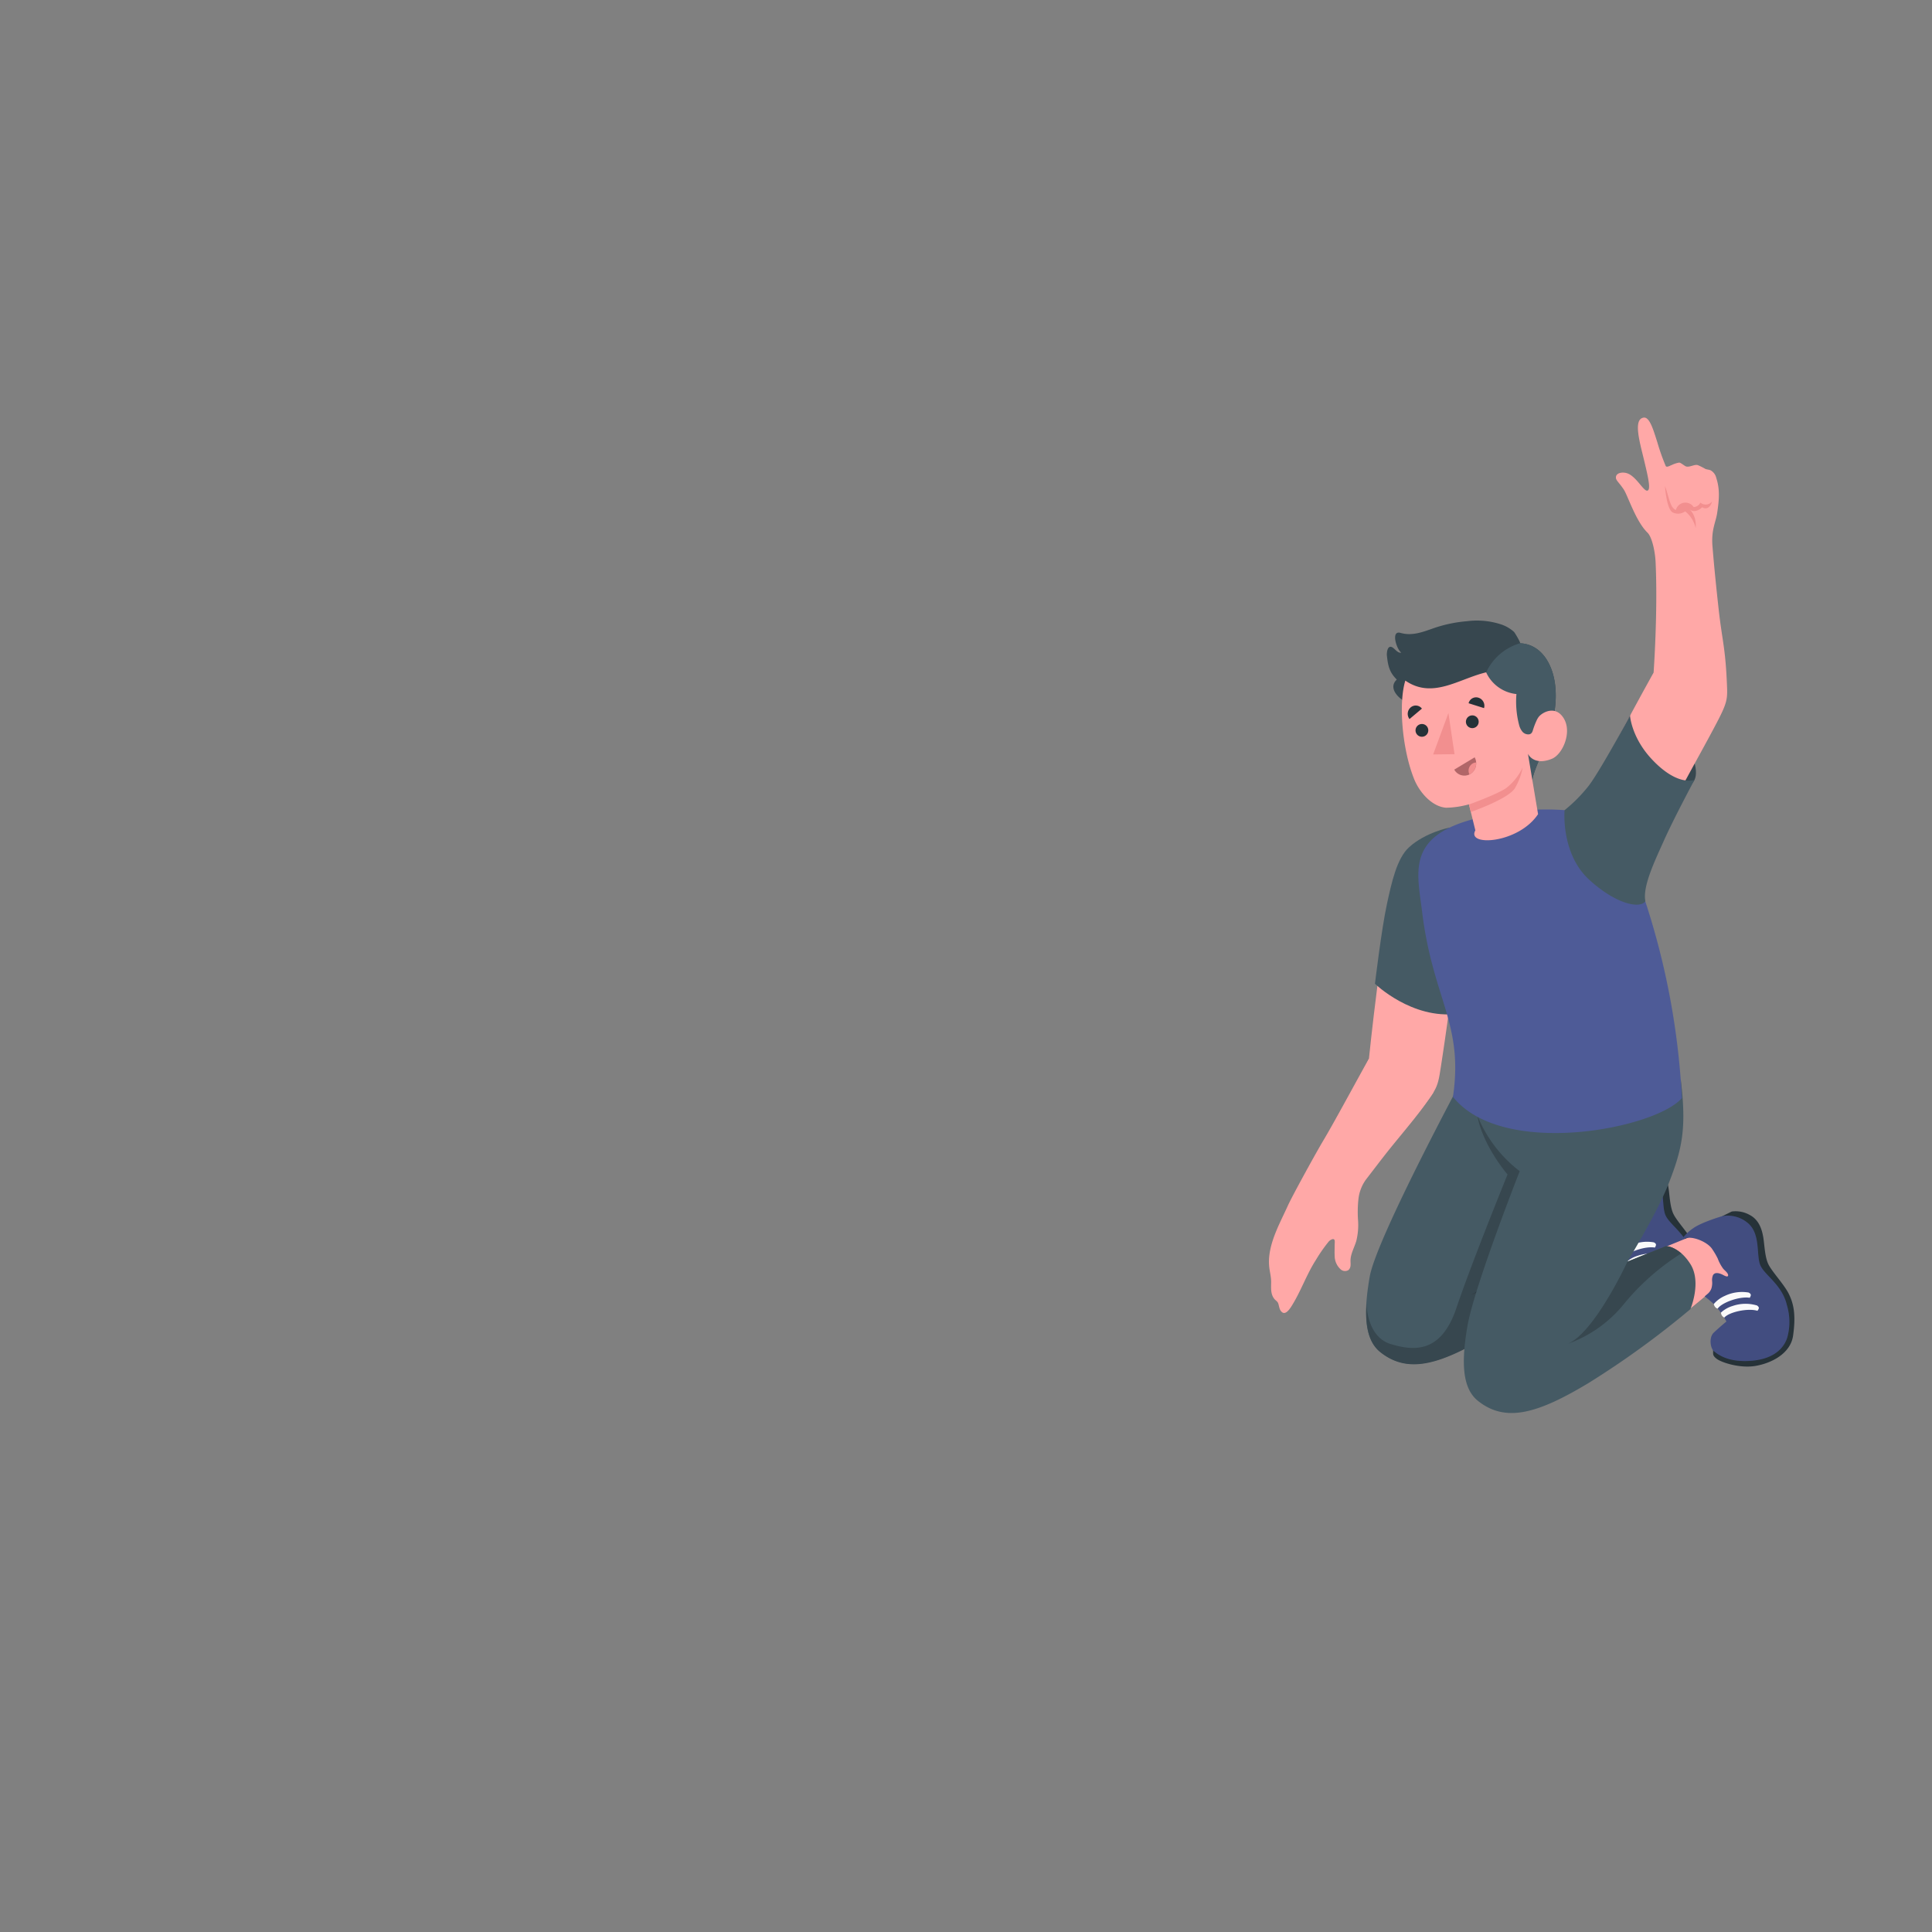 <svg xmlns="http://www.w3.org/2000/svg" viewBox="0 0 500 500"><rect x="0" y="0" width="500" height="500" fill="#808080" stroke="none"/><g id="freepik--Character--inject-2"><g id="freepik--Bottom--inject-2"><g id="freepik--Leg--inject-2"><path d="M403.05,311.14c4.16-1.78,11.18-4.62,11.34-4.65a4.84,4.84,0,0,1,5.19,2.78c.91,1.78,6,2.86,6,9.33,0,1.76-5.06,3.17-6.44,1.76-1.67,1.7-10.64,8.82-10.64,8.82Z" style="fill:#ffa8a7"></path><path d="M418.77,336.42c.12.88-.15,1.46,1.09,2.41s6.05,2.35,10.08,1.66,9.07-2.71,9.74-8.3-.1-7.92-1.31-10.35-4.34-5.72-5.28-7.65-1-5.19-1.32-7-1-4.46-3.54-5.77a7.51,7.51,0,0,0-4.61-.87l-2.45,1.21s6.21,18.19,8,22.75S418.77,336.42,418.77,336.42Z" style="fill:#263238"></path><path d="M437.89,324.79c-1.3-5.56-6.11-7.88-7-10.65s.1-7.77-3-10.51a8,8,0,0,0-6.76-1.88s-5.34,1.57-7.49,3.13a10.61,10.61,0,0,0-3,3l1.18-.47c2.13-.45,5.72,1.21,6.76,2.89a21.64,21.64,0,0,1,1.41,2.41,11.08,11.08,0,0,0,1.4,2.63c.36.45,1.32,1.11,1.29,1.74s-1,.06-1.31-.12c-.75-.37-2.16-.9-2.64.15a3.31,3.31,0,0,0-.19,1.45,4.8,4.8,0,0,1-.17,1.85,3.31,3.31,0,0,1-1.08,1.53l-.68.58s.74.56,2,1.65a20.71,20.71,0,0,1,3.59,4.78s-2,1.66-3.29,2.89-.86,4.1.06,4.8,3.25,2.69,8.56,2.53c7.95-.22,9.94-4.24,10.63-6.57S438.72,328.32,437.89,324.79Z" style="fill:#4E5B97"></path><path d="M437.89,324.79c-1.3-5.56-6.11-7.88-7-10.65s.1-7.77-3-10.51a8,8,0,0,0-6.76-1.88s-5.34,1.57-7.49,3.13a10.61,10.61,0,0,0-3,3l1.18-.47c2.13-.45,5.72,1.21,6.76,2.89a21.64,21.64,0,0,1,1.41,2.41,11.08,11.08,0,0,0,1.4,2.63c.36.45,1.32,1.11,1.29,1.74s-1,.06-1.31-.12c-.75-.37-2.16-.9-2.64.15a3.31,3.31,0,0,0-.19,1.45,4.8,4.8,0,0,1-.17,1.85,3.31,3.31,0,0,1-1.08,1.53l-.68.58s.74.56,2,1.65a20.71,20.71,0,0,1,3.59,4.78s-2,1.66-3.29,2.89-.86,4.1.06,4.8,3.25,2.69,8.56,2.53c7.95-.22,9.94-4.24,10.63-6.57S438.72,328.32,437.89,324.79Z" style="opacity:0.15"></path><path d="M421.69,328c1.16-1.4,6-2.52,8.58-1.76.43-.59.57-.89-.11-1.38a10.22,10.22,0,0,0-6.28.12,7.59,7.59,0,0,0-3.06,1.73A1.56,1.56,0,0,0,421.69,328Z" style="fill:#fafafa"></path><path d="M420,325.67c1-1.53,5.64-3.24,8.29-2.8.36-.63.46-1-.28-1.35a10.19,10.19,0,0,0-6.21.88,7.77,7.77,0,0,0-2.82,2.09S419.16,325.49,420,325.67Z" style="fill:#fafafa"></path><path d="M379.88,276.61l25.45-6.41c1.24,5.13,2,15.26-.12,23s-9.32,20.66-9.32,20.66l9.93-4s3.31-.12,6.34,4.55,0,11.71,0,11.71a230.07,230.07,0,0,1-26.33,19.1c-13.15,7.91-21.46,10.37-28.64,4.64-4.24-3.38-4.27-10.44-2.71-19.45,1.76-10.12,25.36-53.82,25.36-53.82" style="fill:#455a64"></path><path d="M406.48,310a3.93,3.93,0,0,0-.66-.08l-9.93,4s5.81-10.45,8.53-18.19l-22.11-7.15c1.38,7.93,7.84,15.37,7.84,15.37s-9.35,23-13.23,34.55-10.72,11.25-17,9.34-6.26-10.41-6.26-10.51c-.37,5.71.48,10.15,3.57,12.61,7.18,5.73,15.49,3.27,28.64-4.64a217.09,217.09,0,0,0,22.53-16Z" style="fill:#37474f"></path><path d="M395.07,324.76a61.94,61.94,0,0,1,14.79-13c-2.28-2-4-1.85-4-1.85l-9.93,4s-8.53,18.47-15.48,21.28A32.91,32.91,0,0,0,395.07,324.76Z" style="opacity:0.15"></path></g><g id="freepik--Le--inject-2"><path d="M427.61,324.13c4.16-1.77,11.18-4.62,11.34-4.65a4.86,4.86,0,0,1,5.19,2.78c.91,1.79,6,2.86,6,9.33,0,1.76-5.05,3.17-6.43,1.77-1.67,1.7-10.65,8.81-10.65,8.81Z" style="fill:#ffa8a7"></path><path d="M443.33,349.41c.12.88-.31,1.28.93,2.24s6,2.53,10.05,1.85,9.08-3.15,9.74-7.83c.79-5.58.09-8.4-1.12-10.84s-4.34-5.71-5.28-7.65-1-5.18-1.32-7-1-4.46-3.54-5.77a7.42,7.42,0,0,0-4.61-.87l-2.46,1.21s6.22,18.19,8,22.75S443.33,349.41,443.33,349.41Z" style="fill:#263238"></path><path d="M462.45,337.78c-1.3-5.56-6.11-7.88-7-10.65s.1-7.76-3-10.51a8,8,0,0,0-6.77-1.87s-5.33,1.56-7.48,3.12a10.71,10.71,0,0,0-3,3l1.18-.48c2.13-.44,5.72,1.21,6.76,2.9a20,20,0,0,1,1.41,2.41,10.83,10.83,0,0,0,1.4,2.62c.36.45,1.32,1.12,1.29,1.74s-1,.06-1.32-.11c-.74-.38-2.15-.91-2.63.15a3.28,3.28,0,0,0-.19,1.44,5,5,0,0,1-.17,1.86,3.36,3.36,0,0,1-1.08,1.53l-.68.57s.74.56,2,1.65A20.71,20.71,0,0,1,446.8,342s-2,1.67-3.29,2.9-.86,4.09.06,4.8,3.25,2.68,8.56,2.53c7.95-.23,10.09-4.42,10.57-6.69A15.12,15.12,0,0,0,462.45,337.78Z" style="fill:#4E5B97"></path><path d="M462.45,337.78c-1.3-5.56-6.11-7.88-7-10.65s.1-7.76-3-10.51a8,8,0,0,0-6.77-1.87s-5.33,1.56-7.48,3.12a10.71,10.71,0,0,0-3,3l1.18-.48c2.13-.44,5.72,1.21,6.76,2.9a20,20,0,0,1,1.41,2.41,10.83,10.83,0,0,0,1.4,2.62c.36.45,1.32,1.12,1.29,1.74s-1,.06-1.32-.11c-.74-.38-2.15-.91-2.63.15a3.28,3.28,0,0,0-.19,1.44,5,5,0,0,1-.17,1.86,3.36,3.36,0,0,1-1.08,1.53l-.68.57s.74.56,2,1.65A20.71,20.71,0,0,1,446.8,342s-2,1.67-3.29,2.9-.86,4.09.06,4.8,3.25,2.68,8.56,2.53c7.95-.23,10.09-4.42,10.57-6.69A15.12,15.12,0,0,0,462.45,337.78Z" style="opacity:0.15"></path><path d="M446.25,341c1.16-1.41,6-2.53,8.58-1.77.43-.58.56-.89-.11-1.37a10.26,10.26,0,0,0-6.28.11,7.73,7.73,0,0,0-3.06,1.73A1.57,1.57,0,0,0,446.25,341Z" style="fill:#fafafa"></path><path d="M444.54,338.67c1-1.54,5.65-3.24,8.3-2.81.36-.63.45-.95-.28-1.35a10.28,10.28,0,0,0-6.21.88,7.83,7.83,0,0,0-2.83,2.1S443.72,338.49,444.54,338.67Z" style="fill:#fafafa"></path><path d="M437.43,327.07c-3-4.68-6.34-4.55-6.34-4.55l-9.93,4s7.72-12.63,10.64-20.11c3.47-8.85,4.74-14.1,3.2-26.9l-35.81-.63-19.31-2.25A34.19,34.19,0,0,0,393.3,303.1s-11.75,29.85-13.51,40c-1.56,9-1.53,16.07,2.71,19.45,7.18,5.73,15.49,3.27,28.64-4.64a230.07,230.07,0,0,0,26.33-19.1S440.47,331.75,437.43,327.07Z" style="fill:#455a64"></path><path d="M420.34,337.39a61.7,61.7,0,0,1,14.77-13c-2.52-2.13-4-1.88-4-1.88l-9.93,4s-8.53,18.47-15.48,21.28A32.88,32.88,0,0,0,420.34,337.39Z" style="fill:#37474f"></path></g></g><g id="freepik--Top--inject-2"><path d="M367.32,287.68c5.22-6.75,4.7-6,6-14.37s6-43.08,6-43.08L373.57,215s-10,3.05-12.39,12.16c-3.48,13.15-6.9,46.82-6.9,46.82l-2.9,6.1Z" style="fill:#ffa8a7"></path><path d="M375.12,214.18s-6.26,1.23-10.48,5.11c-3.13,2.87-4.47,9-5.69,14.61-1.44,6.62-3.11,20.7-3.11,20.7s9.57,9.27,21.32,7.76l6.35-27.84Z" style="fill:#455a64"></path><path d="M424.14,228.44a194.7,194.7,0,0,1,11.13,55.75c-6.81,7.91-46.39,15.74-59.25-.32,2.83-19-5.25-25.34-8-48.05-1.22-10-4.07-19.27,13.43-23.87s30.14-1.33,30.14-1.33C417.83,214,422,222.72,424.14,228.44Z" style="fill:#4E5B97"></path><path d="M438.54,201.82c1.23-2.52-.64-7.82-4.45-12.74s-9.66-7.62-12.24-3.89,2.31,12.84,5.93,15.28S436.74,205.49,438.54,201.82Z" style="fill:#37474f"></path><path d="M425.38,108.08c-2.72.39-1.09,6.06,0,10.58,1,4.17,1.81,7.49,1.18,8.18-.9,1-2.91-3.49-5.41-4.34-1.26-.43-2.76-.12-2.93.84s.62,1.25,2,3.34c1.06,1.58,3.12,8.24,6.15,11.17,1.18,1.15,2,4.94,2.11,7.87.58,13-.53,28.35-.53,28.35s-4.39,7.82-11.31,20.89c-3.18,6-8.53,15-8.53,15-1,6.26,3.58,20.74,16.66,20.16-1.63-5.51,11.12-27.44,17.41-39.11,4.4-8.17,4.92-9.23,4.79-12.86-.37-10.53-1.27-12.11-2.22-20.8-1.09-9.88-1.47-14.88-1.56-15.95-.36-4.26.84-6.19,1.21-8.62.54-3.6.72-6.17-.23-9.09a3,3,0,0,0-1.52-2c-.42-.16-.88-.17-1.29-.33a16.76,16.76,0,0,0-2-1c-.93-.21-2.05.62-3,.36-.4-.12-1.37-1-1.79-1a7,7,0,0,0-1.89.61c-.38.11-1.3.74-1.59.28a57.13,57.13,0,0,1-2.18-6.17C427.89,111.25,426.93,107.86,425.38,108.08Z" style="fill:#ffa8a7"></path><path d="M430.89,125.77c1,2.61,1.3,5.7,2.83,6.2a2.55,2.55,0,0,1,4.59-.75,2,2,0,0,0,1.75-1.15,2.08,2.08,0,0,0,3-.28c-.15.87-1.05,2.39-2.54,1.49,0,0-1.7,1.79-3.32.53,0,0,1.9,1.33,1.64,4.85a7.7,7.7,0,0,0-2.72-4.32,3.17,3.17,0,0,1-3.23.28C431.27,131.71,430.89,125.77,430.89,125.77Z" style="fill:#f28f8f"></path><path d="M404.91,209.67a38.74,38.74,0,0,0,5.94-5.93c2.76-3.28,11-18.55,11-18.55s.33,5.62,5.62,11.28c6.75,7.22,11.07,5.35,11.07,5.35s-5.22,9.7-7.93,15.74c-2.34,5.23-5.56,11.87-4.79,15.67-1.4,2.07-7.68.72-14.53-5.55C403.89,220.9,404.91,209.67,404.91,209.67Z" style="fill:#455a64"></path><path d="M376.82,194.07a13.79,13.79,0,0,0,5.95,1.3c1.76-.13,3.5.43,5.29.44,3.84,0,5.54,8.61,8.52,6.15.38-4.2,7.13-13.8,5.9-24.59-.62-5.47-3.58-10.64-9.09-10.89.27,0-1.34-2.73-1.57-2.95a9.44,9.44,0,0,0-3.54-2,20.06,20.06,0,0,0-8.64-.76,35.29,35.29,0,0,0-8.45,1.75c-2.89,1-5.65,2.15-8.74,1.27-2.6-.73-1,4.33.2,5.1-1.06.28-1.86-1.46-2.74-1.5s-1,1.47-1,2.08c.28,2.75.63,4.5,2.58,6.4-1.89,1.76-.43,3.9,1.25,5.13,2,1.48,3.15,3.87,4.76,5.81A24.55,24.55,0,0,0,376.82,194.07Z" style="fill:#37474f"></path><path d="M384.61,174c-1.42,3.14,0,12.9,1.77,21.66a11.78,11.78,0,0,0,1.68.14c3.84,0,5.54,8.61,8.52,6.15.38-4.2,7.13-13.8,5.9-24.59-.62-5.47-3.58-10.64-9.09-10.89A14,14,0,0,0,384.61,174Z" style="fill:#455a64"></path><path d="M384.61,174a9.73,9.73,0,0,0,7.84,5.62,23.89,23.89,0,0,0,.73,8.14,4.42,4.42,0,0,0,.79,1.56,2,2,0,0,0,1.54.74c.79,0,1.06-.54,1.23-1.18a19.77,19.77,0,0,1,.93-2.42,4.7,4.7,0,0,1,.6-1c1.07-1.24,4.45-3,6.51.59s-.4,9.21-3.16,10.33c-4.75,1.92-6.19-1.3-6.19-1.3l2.62,15.62c-5.05,7.63-18.62,8.46-16.23,4.2l-1.66-6.74a23.17,23.17,0,0,1-5.92.88c-3.62-.27-7-4-8.41-7.79-3-7.75-3.9-19.42-2.13-25.11C370.77,181,377.48,175.7,384.61,174Z" style="fill:#ffa8a7"></path><path d="M382.66,186.54a1.65,1.65,0,1,1-1.88-1.38A1.65,1.65,0,0,1,382.66,186.54Z" style="fill:#263238"></path><path d="M369.62,188.77a1.65,1.65,0,1,1-1.88-1.38A1.64,1.64,0,0,1,369.62,188.77Z" style="fill:#263238"></path><path d="M380.16,208.21s6.86-2.46,9.53-4.17a14.57,14.57,0,0,0,4.38-5.44,16.73,16.73,0,0,1-2.05,5.45c-1.83,2.78-11.38,6.1-11.38,6.1Z" style="fill:#f28f8f"></path><polygon points="374.85 184.54 376.43 195.18 370.9 195.25 374.85 184.54" style="fill:#f28f8f"></polygon><path d="M380.07,182l4,1.26a2.19,2.19,0,0,0-1.4-2.68A2,2,0,0,0,380.07,182Z" style="fill:#263238"></path><path d="M364.78,186.09l3.21-2.7a2,2,0,0,0-2.91-.31A2.2,2.2,0,0,0,364.78,186.09Z" style="fill:#263238"></path><path d="M381.64,196l-5.28,3.18a3,3,0,0,0,4.15,1.13A3.24,3.24,0,0,0,381.64,196Z" style="fill:#b16668"></path><path d="M381.43,197.44a2,2,0,0,1,.59-.11,3.22,3.22,0,0,1-1.51,3,1.63,1.63,0,0,0-.19.09,1.4,1.4,0,0,1-.1-.16A2.17,2.17,0,0,1,381.43,197.44Z" style="fill:#f28f8f"></path><path d="M354.28,274c-1.48,2.51-8.8,16.13-11.59,20.8-2.05,3.4-8.29,14.78-9.36,17.15-2.17,4.82-5.41,10.36-4.86,15.86.13,1.34.5,2.56.5,3.91,0,1.55-.19,3.09.78,4.38.29.38.79.66,1,1.09s.28,1.36.63,1.93c1,1.58,2.16,0,2.77-.93,2.48-3.87,3.93-8.28,6.41-12.13a39.7,39.7,0,0,1,3.34-4.78c.23-.26.92-.74,1.29-.56s.22,1,.22,1.37c0,1-.05,1.94,0,2.91a4.75,4.75,0,0,0,1.54,3.5,1.7,1.7,0,0,0,2,.21,1.64,1.64,0,0,0,.56-1.13c.05-.43,0-.87,0-1.3,0-1.79,1-3.41,1.5-5.13a17.14,17.14,0,0,0,.45-5.35,31,31,0,0,1,.09-5.37,10.62,10.62,0,0,1,2-5.22c1.18-1.5,4.19-5.52,6.65-8.55,4.39-5.4,7.77-9.29,10.8-14Z" style="fill:#ffa8a7"></path></g></g></svg>